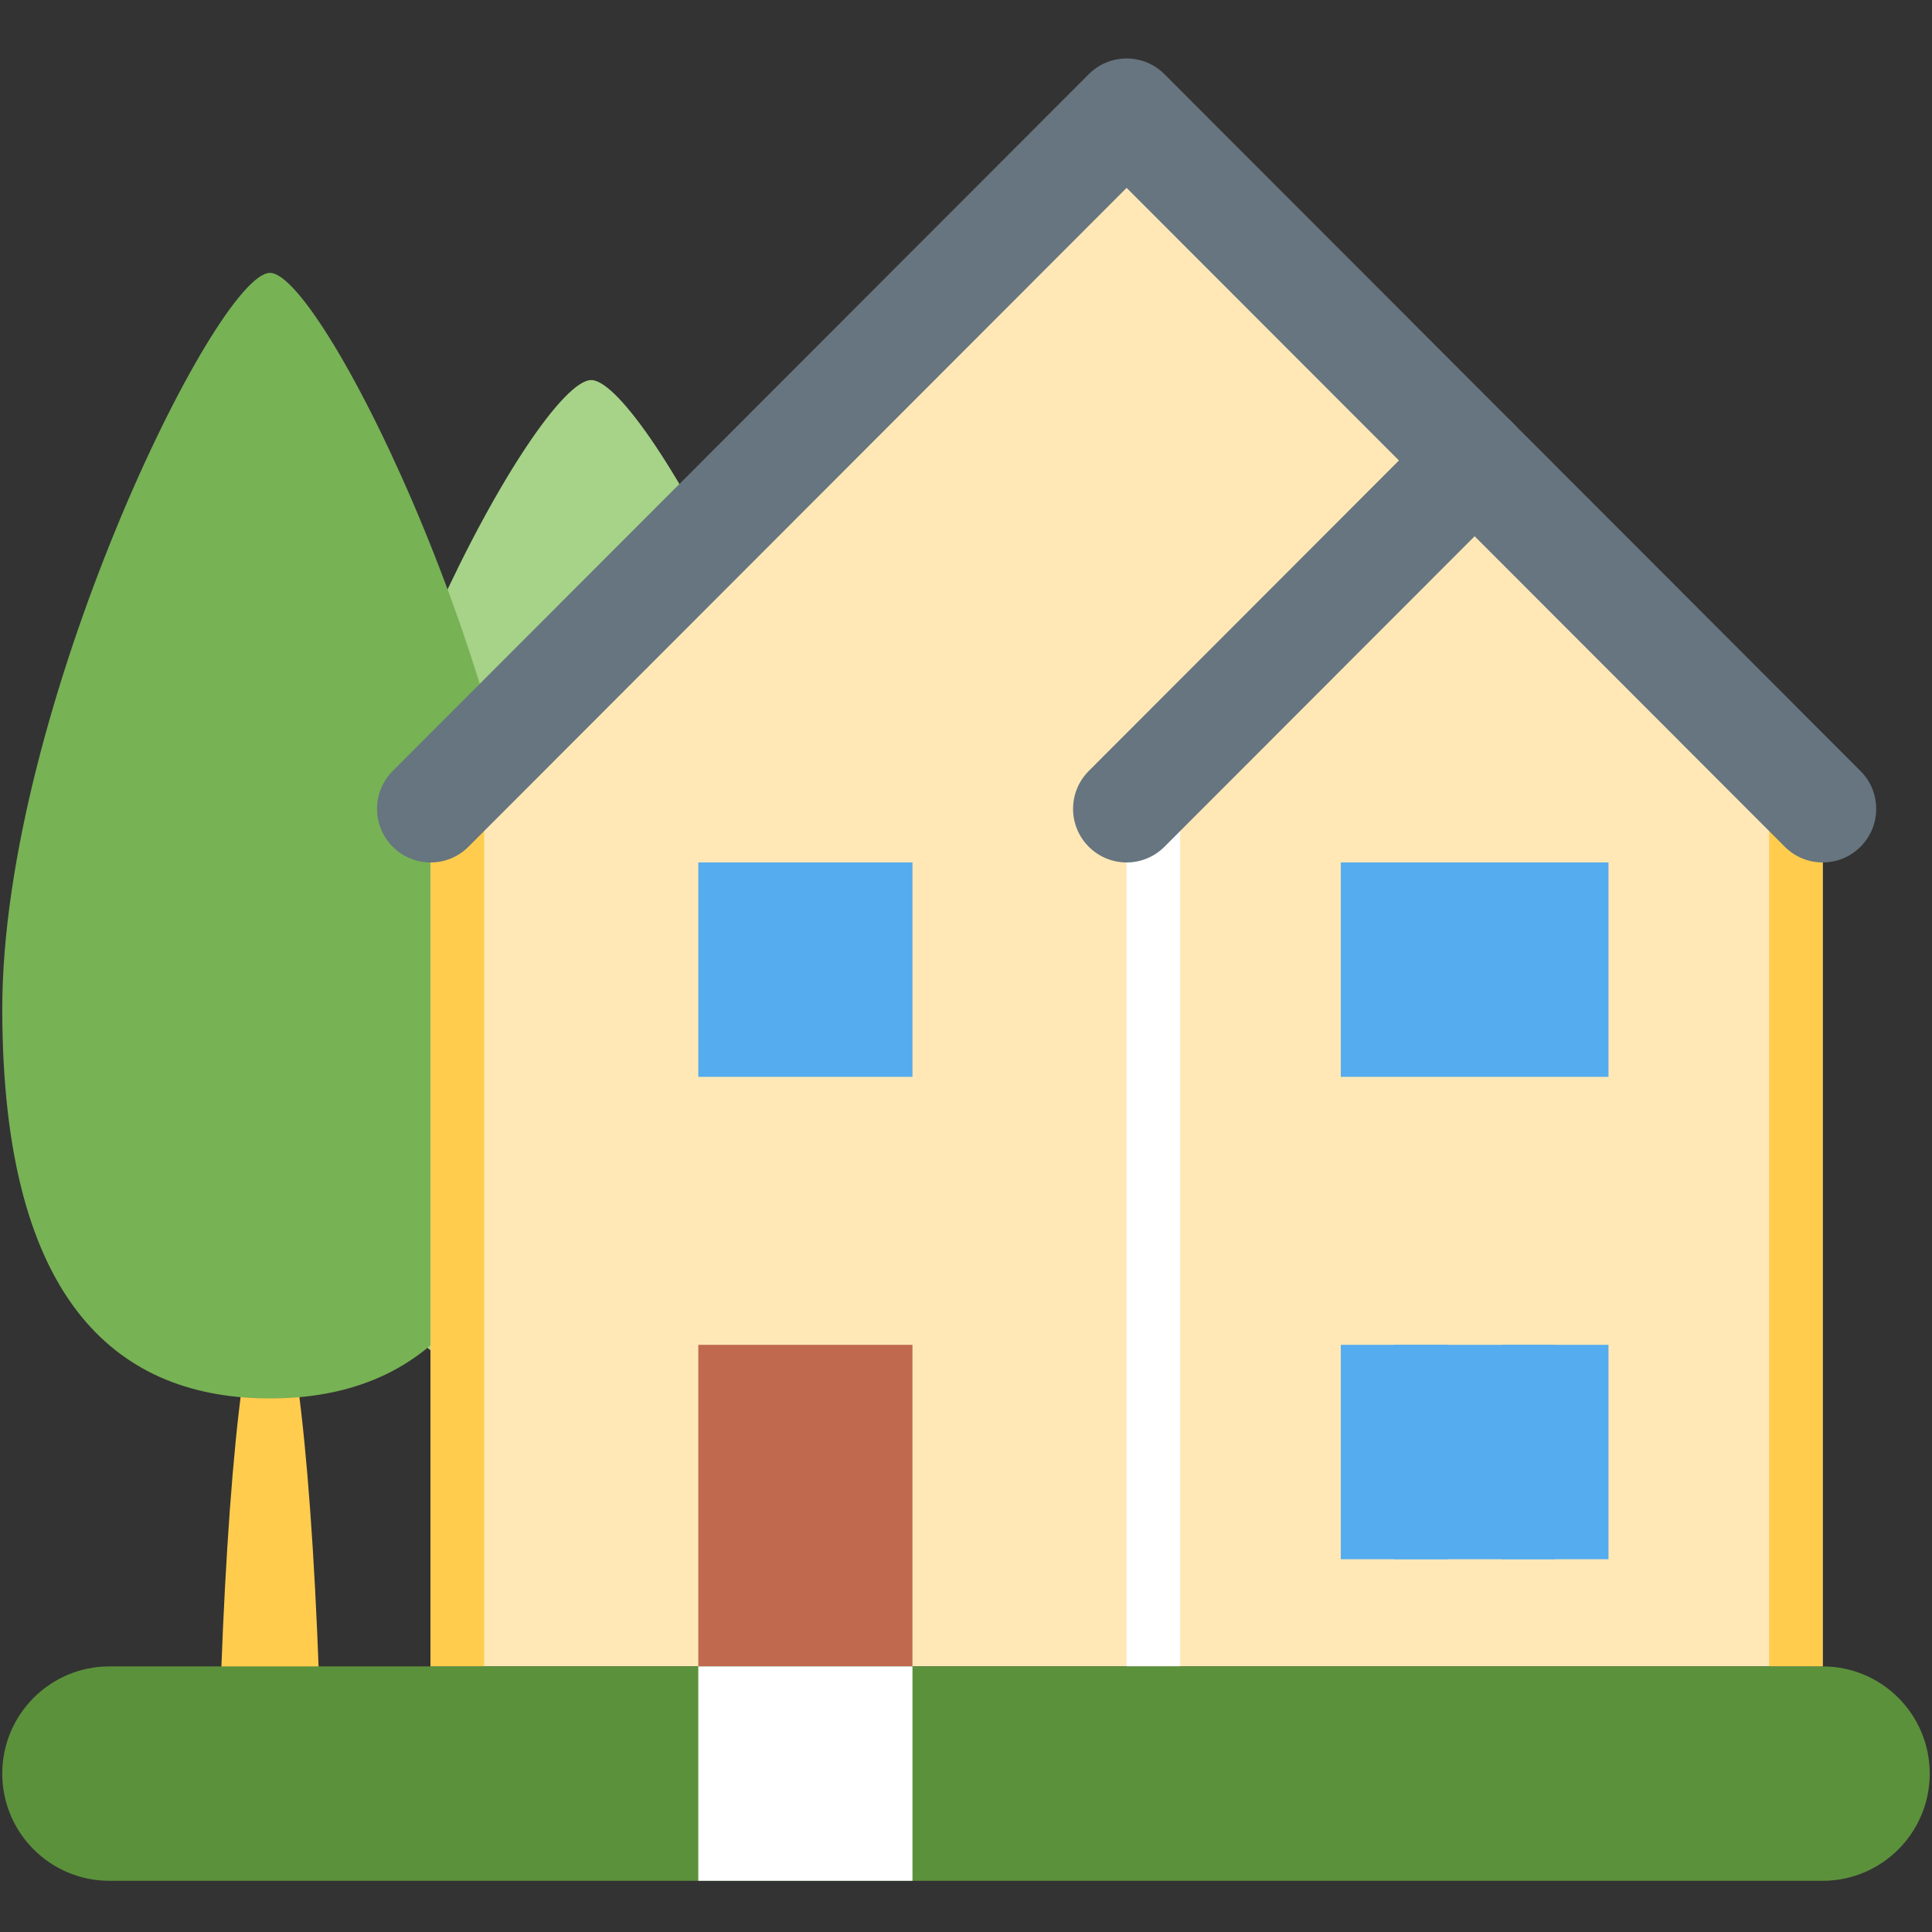 <svg xmlns="http://www.w3.org/2000/svg" xmlns:xlink="http://www.w3.org/1999/xlink" width="500" zoomAndPan="magnify" viewBox="0 0 375 375" height="500" preserveAspectRatio="xMidYMid meet" version="1.0"><rect x="0" y="0" width="375" height="375" fill="#333333" stroke="none"/><defs><clipPath id="0a8c5e744f"><path d="M 0 323 L 375 323 L 375 365.062 L 0 365.062 Z M 0 323 " clip-rule="nonzero"/></clipPath><clipPath id="fc830a357a"><path d="M 135 323 L 178 323 L 178 365.062 L 135 365.062 Z M 135 323 " clip-rule="nonzero"/></clipPath></defs><path fill="#ffcc4d" d="M 62.191 333.852 C 60.766 285.406 56.934 250.629 52.402 250.629 C 47.879 250.629 44.047 285.406 42.621 333.852 Z M 62.191 333.852 " fill-opacity="1" fill-rule="nonzero"/><path fill="#a6d388" d="M 166.715 203.012 C 166.715 255.496 143.457 271.434 114.754 271.434 C 86.062 271.434 62.793 255.496 62.793 203.012 C 62.793 150.539 104.363 73.773 114.754 73.773 C 125.148 73.773 166.715 150.539 166.715 203.012 Z M 166.715 203.012 " fill-opacity="1" fill-rule="nonzero"/><path fill="#77b255" d="M 104.363 195.812 C 104.363 253.809 81.105 271.434 52.402 271.434 C 23.707 271.434 0.441 253.809 0.441 195.812 C 0.441 137.793 42.008 52.965 52.402 52.965 C 62.793 52.965 104.363 137.793 104.363 195.812 Z M 104.363 195.812 " fill-opacity="1" fill-rule="nonzero"/><path fill="#ffe8b6" d="M 83.578 156.996 L 218.676 21.758 L 353.777 156.996 L 353.777 323.449 L 83.578 323.449 Z M 83.578 156.996 " fill-opacity="1" fill-rule="nonzero"/><path fill="#ffffff" d="M 218.676 156.996 L 229.07 156.996 L 229.07 323.449 L 218.676 323.449 Z M 218.676 156.996 " fill-opacity="1" fill-rule="nonzero"/><path fill="#ffcc4d" d="M 83.578 156.996 L 93.969 156.996 L 93.969 323.449 L 83.578 323.449 Z M 343.383 156.996 L 353.777 156.996 L 353.777 323.449 L 343.383 323.449 Z M 343.383 156.996 " fill-opacity="1" fill-rule="nonzero"/><path fill="#66757f" d="M 353.777 167.402 C 351.117 167.402 348.453 166.383 346.43 164.352 L 218.676 36.465 L 90.926 164.352 C 86.863 168.422 80.293 168.422 76.23 164.352 C 72.168 160.285 72.168 153.711 76.23 149.645 L 211.328 14.402 C 215.395 10.332 221.961 10.332 226.023 14.402 L 361.121 149.645 C 365.188 153.711 365.188 160.285 361.121 164.352 C 359.098 166.383 356.438 167.402 353.777 167.402 Z M 353.777 167.402 " fill-opacity="1" fill-rule="nonzero"/><path fill="#66757f" d="M 218.676 167.402 C 216.016 167.402 213.355 166.383 211.328 164.352 C 207.266 160.285 207.266 153.711 211.328 149.645 L 278.879 82.023 C 282.941 77.953 289.512 77.953 293.574 82.023 C 297.637 86.09 297.637 92.664 293.574 96.73 L 226.023 164.352 C 223.996 166.383 221.336 167.402 218.676 167.402 Z M 218.676 167.402 " fill-opacity="1" fill-rule="nonzero"/><path fill="#c1694f" d="M 135.539 261.031 L 177.109 261.031 L 177.109 323.449 L 135.539 323.449 Z M 135.539 261.031 " fill-opacity="1" fill-rule="nonzero"/><path fill="#55acee" d="M 270.637 261.031 L 301.816 261.031 L 301.816 302.645 L 270.637 302.645 Z M 270.637 261.031 " fill-opacity="1" fill-rule="nonzero"/><path fill="#55acee" d="M 260.246 261.031 L 281.031 261.031 L 281.031 302.645 L 260.246 302.645 Z M 291.422 261.031 L 312.207 261.031 L 312.207 302.645 L 291.422 302.645 Z M 135.539 167.402 L 177.109 167.402 L 177.109 209.016 L 135.539 209.016 Z M 260.246 167.402 L 312.207 167.402 L 312.207 209.016 L 260.246 209.016 Z M 260.246 167.402 " fill-opacity="1" fill-rule="nonzero"/><g clip-path="url(#0a8c5e744f)"><path fill="#5c913b" d="M 374.559 344.258 C 374.559 355.742 365.25 365.062 353.777 365.062 L 21.223 365.062 C 9.75 365.062 0.441 355.742 0.441 344.258 C 0.441 332.77 9.75 323.449 21.223 323.449 L 353.777 323.449 C 365.25 323.449 374.559 332.77 374.559 344.258 Z M 374.559 344.258 " fill-opacity="1" fill-rule="nonzero"/></g><g clip-path="url(#fc830a357a)"><path fill="#ffffff" d="M 135.539 323.449 L 177.109 323.449 L 177.109 365.062 L 135.539 365.062 Z M 135.539 323.449 " fill-opacity="1" fill-rule="nonzero"/></g></svg>